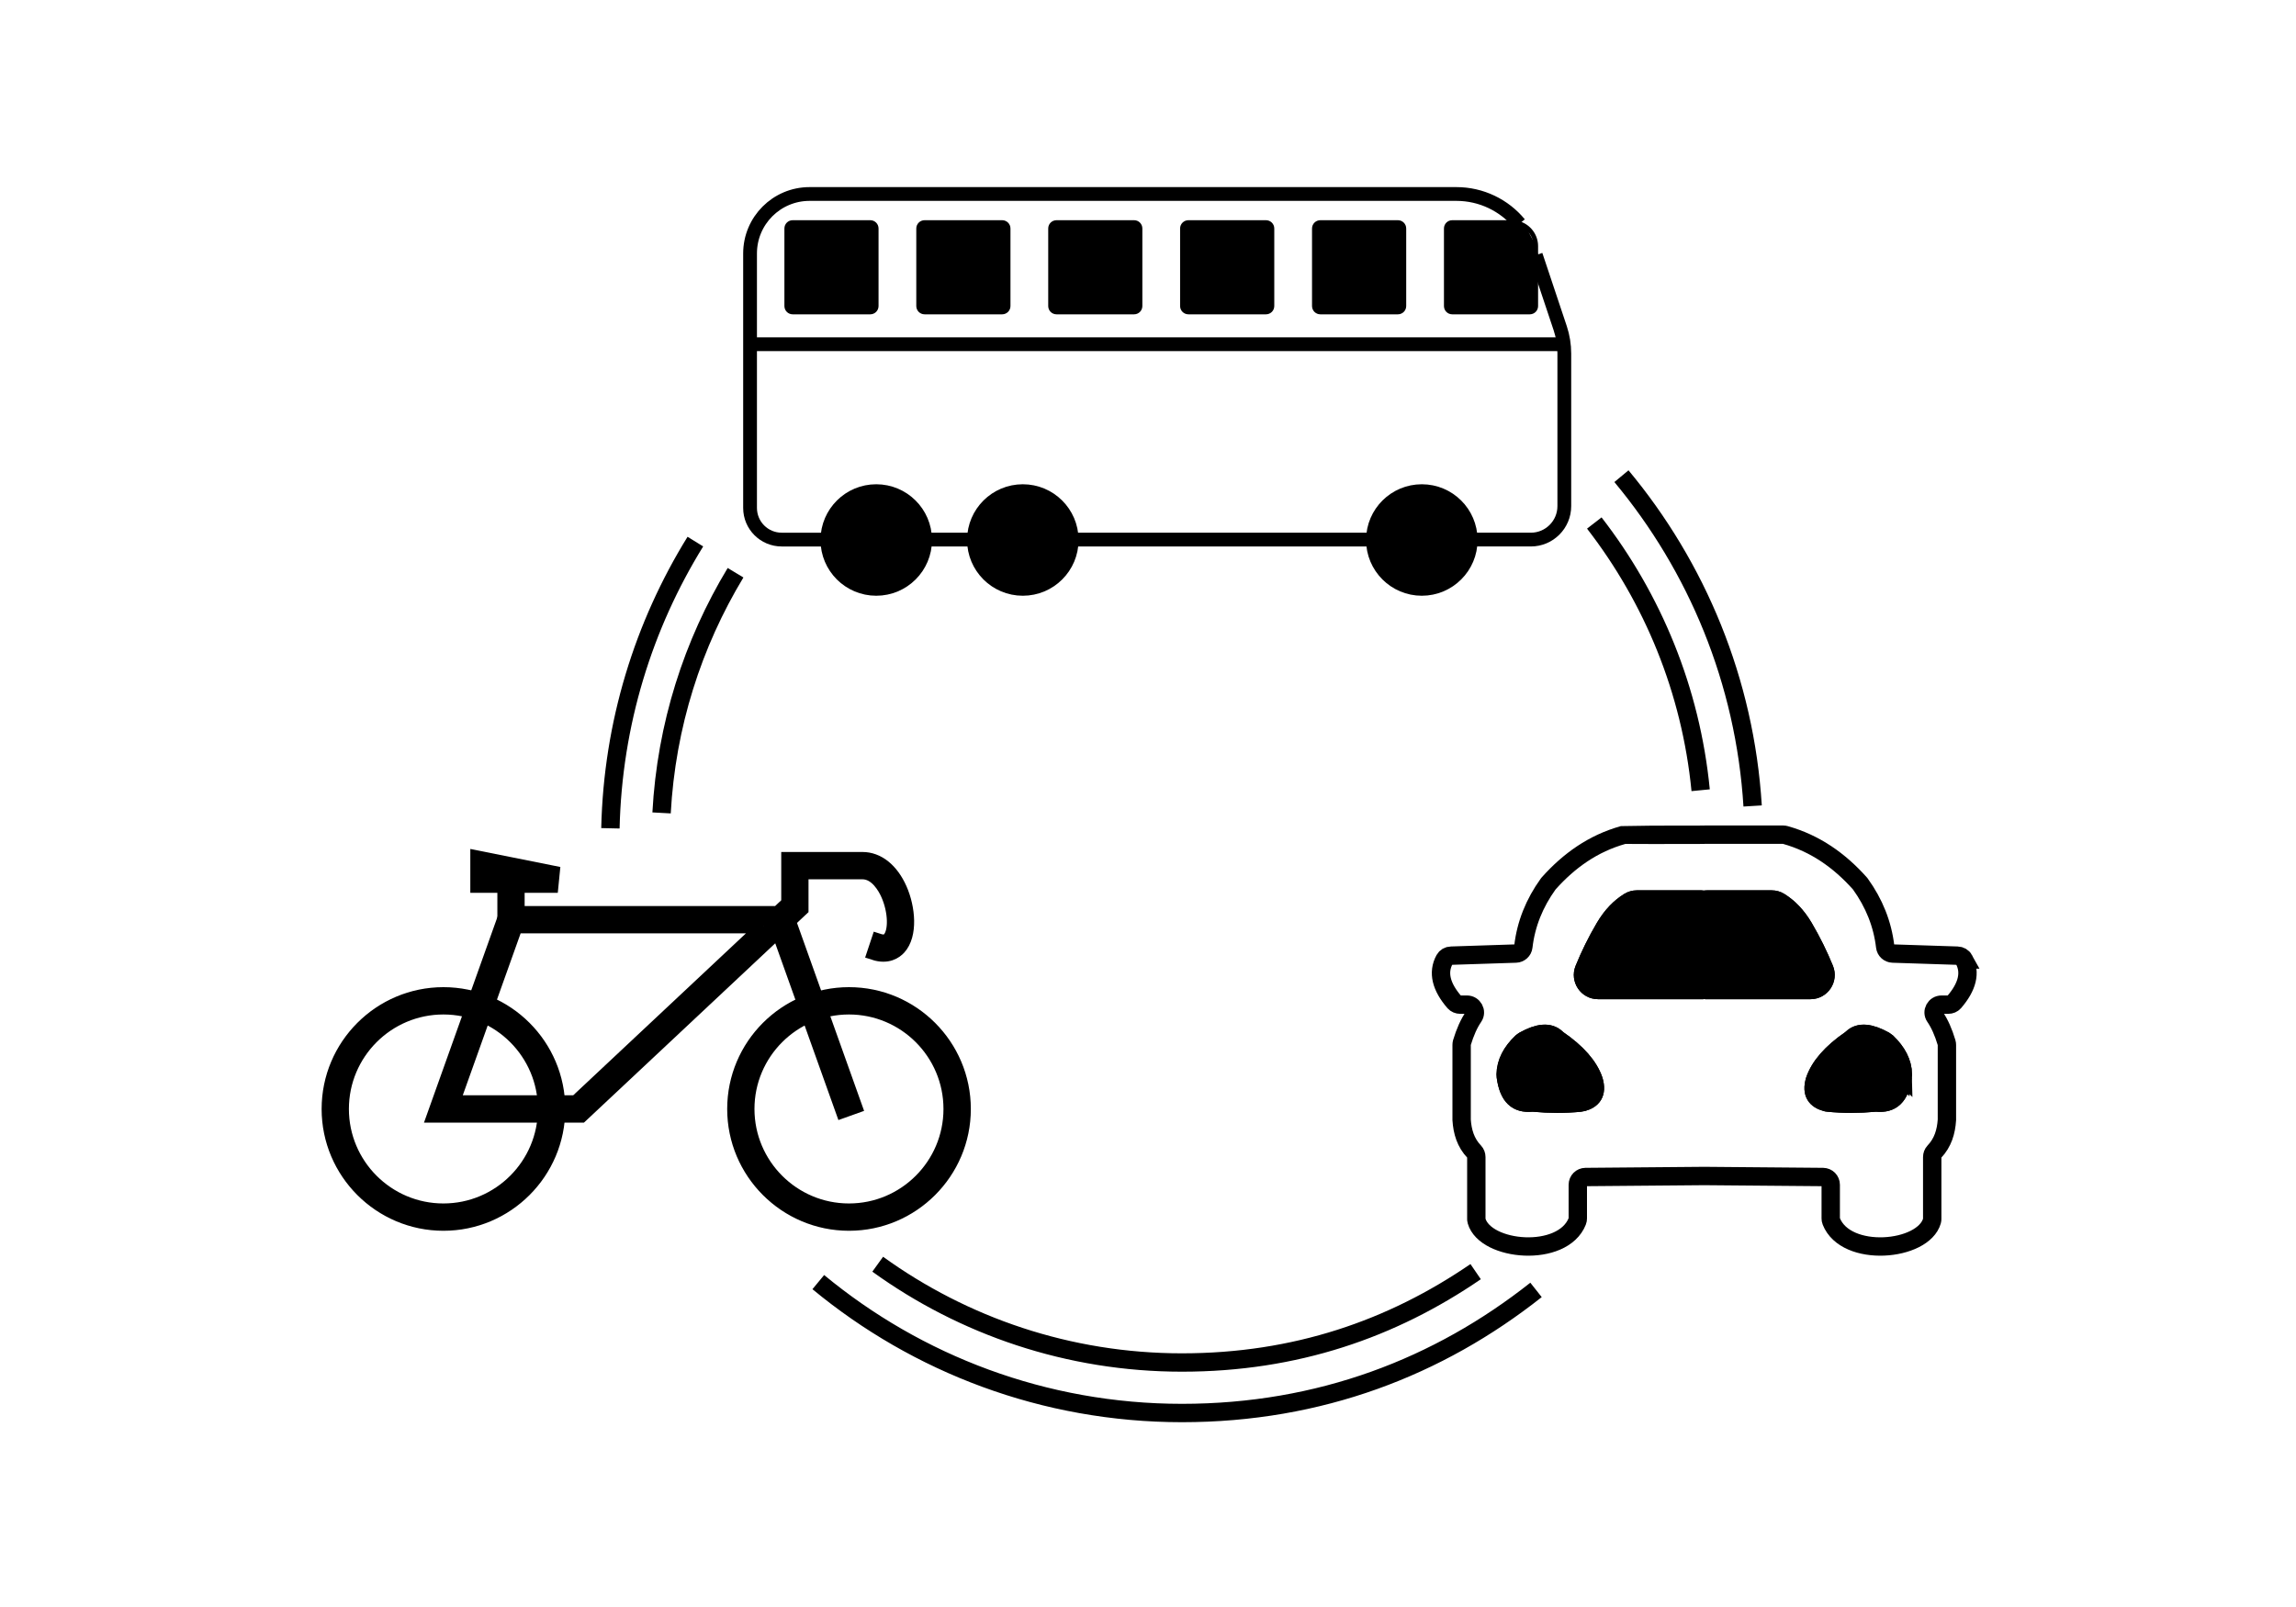 <?xml version="1.0" encoding="UTF-8"?>
<svg id="Ebene_2" xmlns="http://www.w3.org/2000/svg" viewBox="0 0 500 350">
  <defs>
    <style>
      .cls-1, .cls-2, .cls-3, .cls-4, .cls-5, .cls-6 {
        stroke: #000;
        stroke-miterlimit: 10;
      }

      .cls-1, .cls-5, .cls-6 {
        fill: none;
      }

      .cls-2, .cls-6 {
        stroke-width: 3px;
      }

      .cls-7 {
        fill: #fff;
      }

      .cls-3, .cls-5 {
        stroke-width: 4px;
      }
    </style>
  </defs>
  <g id="Ebene_3">
    <g id="Mobilität">
      <rect class="cls-7" width="500" height="350"/>
      <g id="Mobilität-2" data-name="Mobilität">
        <g>
          <path class="cls-2" d="M159.86,241.53c0-13.8,11.23-25.03,25.03-25.03s25.03,11.23,25.03,25.03-11.23,25.03-25.03,25.03c-13.8,0-25.03-11.23-25.03-25.03ZM162.8,241.53c0,12.18,9.9,22.08,22.08,22.08,12.18,0,22.08-9.9,22.08-22.08,0-12.18-9.9-22.08-22.08-22.08s-22.08,9.9-22.08,22.08Z"/>
          <path class="cls-2" d="M71.54,241.53c0-13.8,11.23-25.03,25.03-25.03s25.03,11.23,25.03,25.03c0,13.8-11.23,25.03-25.03,25.03s-25.03-11.23-25.03-25.03ZM74.48,241.53c0,12.18,9.9,22.08,22.08,22.08,12.18,0,22.08-9.9,22.08-22.08,0-12.18-9.9-22.08-22.08-22.08-12.18,0-22.08,9.9-22.08,22.08Z"/>
          <path class="cls-2" d="M110.24,198.84h59.14s2.25-2.11,2.25-2.11v-9.67h16.19c3.37,0,6.36,2.39,8.21,6.56,1.82,4.11,2.36,10.01-.22,12.84-.78.85-2.51,2.13-5.51,1.14l.93-2.79c1.45.48,2.06.05,2.4-.32,1.45-1.6,1.32-6.02-.3-9.67-.64-1.45-2.46-4.81-5.51-4.81h-13.25s0,8,0,8l-2.75,2.58,14.44,40.45-2.77.99-14.02-39.24-42.47,39.82-.43.4h-32.11s15.77-44.16,15.77-44.16ZM166.25,201.78h-53.93s-13.67,38.27-13.67,38.27h26.77s40.82-38.27,40.82-38.27Z"/>
          <rect class="cls-2" x="109.81" y="190" width="2.94" height="10.3"/>
          <polygon class="cls-2" points="103.92 192.95 120.11 192.95 120.4 190.03 103.92 186.73 103.92 192.95"/>
        </g>
        <path class="cls-5" d="M427.69,208.97c-.28-.51-.83-.82-1.41-.83l-14.12-.46c-.83-.03-1.53-.66-1.62-1.49-.58-4.95-2.41-9.49-5.4-13.65-.05-.06-.09-.11-.14-.17-4.41-4.93-9.65-8.67-16.2-10.51-.16-.04-.32-.07-.48-.07h-16.84c-.4,0-.93,0-1.57.02-5.03,0-16.31.02-16.43.05-6.56,1.84-11.79,5.58-16.2,10.51-.05.06-.09.11-.14.17-2.99,4.16-4.83,8.7-5.4,13.65-.09.83-.79,1.46-1.62,1.49l-14.12.46c-.59,0-1.13.32-1.41.83-1.56,2.86-.74,5.96,2.13,9.29.32.36.78.55,1.27.55h1.48c1.35,0,2.2,1.52,1.43,2.64-1,1.45-1.84,3.33-2.54,5.64-.04.16-.06.33-.06.5v16.32c.17,2.56.85,4.96,2.76,6.95.29.31.44.73.44,1.14v13.46c0,.15,0,.3.05.44,1.9,6.66,18.75,8.17,21.94.08.08-.19.11-.41.11-.61v-7.33c0-.93.74-1.68,1.67-1.69l25.88-.22,25.86.22c.93.01,1.67.76,1.67,1.69v7.33c0,.2.03.42.11.61,3.19,8.09,20.05,6.58,21.94-.08.04-.14.05-.29.05-.44v-13.46c0-.41.15-.83.44-1.14,1.9-1.99,2.59-4.39,2.76-6.95v-16.32c0-.17-.02-.34-.07-.5-.69-2.31-1.53-4.19-2.53-5.64-.78-1.12.06-2.64,1.43-2.64h1.48c.48,0,.95-.19,1.26-.55,2.87-3.33,3.69-6.43,2.14-9.29ZM344.63,240.05c-.16.05-.32.08-.48.09-3.34.33-6.74.32-10.18,0-.15-.01-.3-.01-.45,0-3.04.25-4.98-1.16-5.6-5.66-.02-.15-.03-.3-.03-.45.04-2.61,1.3-4.92,3.47-7,.17-.14.35-.28.55-.4,3.1-1.72,5.48-1.97,7.01-.51.1.09.21.19.32.28,4.19,2.87,6.78,5.85,7.82,8.92.82,2.86-.35,4.15-2.43,4.73ZM371.37,215.62c-.09,0-.16,0-.24-.02-.07.02-.14.02-.22.02h-22.91c-2.32,0-3.9-2.36-3.03-4.51,1.25-3.07,2.73-6.09,4.49-9.08,1.57-2.66,3.35-4.42,5.27-5.62.52-.33,1.13-.5,1.75-.5h14.04c.21,0,.42.02.63.06.19-.04.4-.06.61-.06h14.04c.62,0,1.23.17,1.75.5,1.91,1.2,3.7,2.96,5.27,5.62,1.75,2.99,3.24,6.01,4.49,9.08.87,2.15-.71,4.51-3.03,4.51h-22.91ZM414.36,234.48c-.63,4.5-2.57,5.91-5.6,5.66-.15-.01-.3-.01-.45,0-3.44.32-6.84.33-10.19,0-.16-.01-.31-.04-.47-.09-2.09-.58-3.26-1.87-2.43-4.73,1.04-3.07,3.63-6.05,7.81-8.92.11-.09.22-.19.33-.28,1.52-1.46,3.9-1.21,7.01.51.19.12.38.26.55.4,2.16,2.08,3.43,4.39,3.47,7,0,.15-.01.3-.03.45Z"/>
        <path class="cls-3" d="M414.39,234.03c0,.15-.01.3-.03.45-.63,4.5-2.57,5.91-5.6,5.66-.15-.01-.3-.01-.45,0-3.44.32-6.84.33-10.19,0-.16-.01-.31-.04-.47-.09-2.09-.58-3.26-1.87-2.43-4.73,1.04-3.07,3.63-6.05,7.81-8.92.11-.09.22-.19.33-.28,1.52-1.46,3.9-1.21,7.01.51.19.12.38.26.55.4,2.16,2.08,3.43,4.39,3.47,7Z"/>
        <path class="cls-3" d="M344.63,240.05c-.16.05-.32.08-.48.09-3.34.33-6.74.32-10.18,0-.15-.01-.3-.01-.45,0-3.04.25-4.98-1.16-5.6-5.66-.02-.15-.03-.3-.03-.45.04-2.61,1.3-4.92,3.47-7,.17-.14.35-.28.55-.4,3.1-1.72,5.48-1.97,7.01-.51.1.09.21.19.32.28,4.19,2.87,6.78,5.85,7.82,8.92.82,2.86-.35,4.15-2.43,4.73Z"/>
        <path class="cls-3" d="M394.28,215.62h-22.91c-.09,0-.16,0-.24-.02-.07.02-.14.02-.22.02h-22.91c-2.32,0-3.9-2.36-3.03-4.51,1.25-3.07,2.73-6.09,4.49-9.08,1.57-2.66,3.35-4.42,5.27-5.62.52-.33,1.13-.5,1.75-.5h14.04c.21,0,.42.02.63.06.19-.04.4-.06.61-.06h14.04c.62,0,1.23.17,1.75.5,1.91,1.2,3.7,2.96,5.27,5.62,1.75,2.99,3.24,6.01,4.49,9.08.87,2.15-.71,4.51-3.03,4.51Z"/>
        <g>
          <line class="cls-6" x1="298.99" y1="117.52" x2="233.38" y2="117.52"/>
          <path class="cls-6" d="M180.18,117.52h-9.94c-3.82,0-6.9-3.08-6.9-6.9v-55.41c0-7.16,5.8-12.96,12.96-12.96h140.86c5.43,0,10.42,2.45,13.74,6.47"/>
          <path class="cls-6" d="M334.45,55.56l5.32,15.93c.59,1.77.89,3.64.89,5.5v33.24c0,4.03-3.27,7.29-7.29,7.29h-13.1"/>
          <line class="cls-6" x1="212.1" y1="117.52" x2="201.46" y2="117.52"/>
          <line class="cls-6" x1="163.34" y1="74.97" x2="340.53" y2="74.97"/>
          <path class="cls-2" d="M201.46,117.52v.09c0,5.88-4.76,10.64-10.64,10.64s-10.64-4.76-10.64-10.64v-.09c.05-5.84,4.8-10.55,10.64-10.55s10.59,4.71,10.64,10.55Z"/>
          <path class="cls-2" d="M233.38,117.52v.09c0,5.88-4.76,10.64-10.64,10.64s-10.64-4.76-10.64-10.64v-.09c.05-5.84,4.79-10.55,10.64-10.55s10.59,4.71,10.64,10.55Z"/>
          <path class="cls-2" d="M320.27,117.52v.09c0,5.88-4.77,10.64-10.64,10.64s-10.64-4.76-10.64-10.64v-.09c.05-5.84,4.79-10.55,10.64-10.55s10.59,4.71,10.64,10.55Z"/>
          <path class="cls-4" d="M190.82,49.76v16.89c0,.73-.58,1.31-1.3,1.31h-16.9c-.72,0-1.3-.58-1.3-1.31v-16.89c0-.72.58-1.3,1.3-1.3h16.9c.72,0,1.3.58,1.3,1.3Z"/>
          <path class="cls-4" d="M219.55,49.76v16.89c0,.73-.59,1.31-1.31,1.31h-16.89c-.72,0-1.31-.58-1.31-1.31v-16.89c0-.72.59-1.3,1.31-1.3h16.89c.72,0,1.31.58,1.31,1.3Z"/>
          <path class="cls-4" d="M248.27,49.76v16.89c0,.73-.58,1.31-1.3,1.31h-16.89c-.73,0-1.31-.58-1.31-1.31v-16.89c0-.72.58-1.3,1.31-1.3h16.89c.72,0,1.3.58,1.3,1.3Z"/>
          <path class="cls-4" d="M277,49.76v16.89c0,.73-.59,1.31-1.31,1.31h-16.89c-.72,0-1.31-.58-1.31-1.31v-16.89c0-.72.59-1.3,1.31-1.3h16.89c.72,0,1.31.58,1.31,1.3Z"/>
          <path class="cls-4" d="M305.73,49.76v16.89c0,.73-.59,1.31-1.31,1.31h-16.89c-.72,0-1.31-.58-1.31-1.31v-16.89c0-.72.59-1.3,1.31-1.3h16.89c.72,0,1.31.58,1.31,1.3Z"/>
          <path class="cls-4" d="M334.45,55.56v11.09c0,.73-.58,1.31-1.31,1.31h-16.89c-.72,0-1.3-.58-1.3-1.31v-16.89c0-.72.58-1.3,1.3-1.3h13.04c.56,0,1.1.09,1.61.26,1.38,1.66,2.46,3.6,3.18,5.73l.37,1.11Z"/>
          <path class="cls-1" d="M334.45,53.62v1.94l-.37-1.11c-.72-2.13-1.8-4.07-3.18-5.73,2.06.67,3.55,2.61,3.55,4.9Z"/>
        </g>
        <path class="cls-5" d="M353.1,103.71c16.44,19.74,26.89,44.62,28.57,71.83M178.2,279.24c21.54,17.81,49.15,28.51,79.2,28.51s55.88-10.03,77.1-26.81M347.19,113.91c12.72,16.43,21.04,36.42,23.16,58.2M191.14,275.34c18.66,13.47,41.55,21.41,66.26,21.41s45.73-7.3,63.95-19.79M132.93,180.4c.52-22.85,7.22-44.2,18.5-62.44M144.07,177.05c1.03-19.06,6.78-36.87,16.11-52.31"/>
      </g>
    </g>
  </g>
</svg>